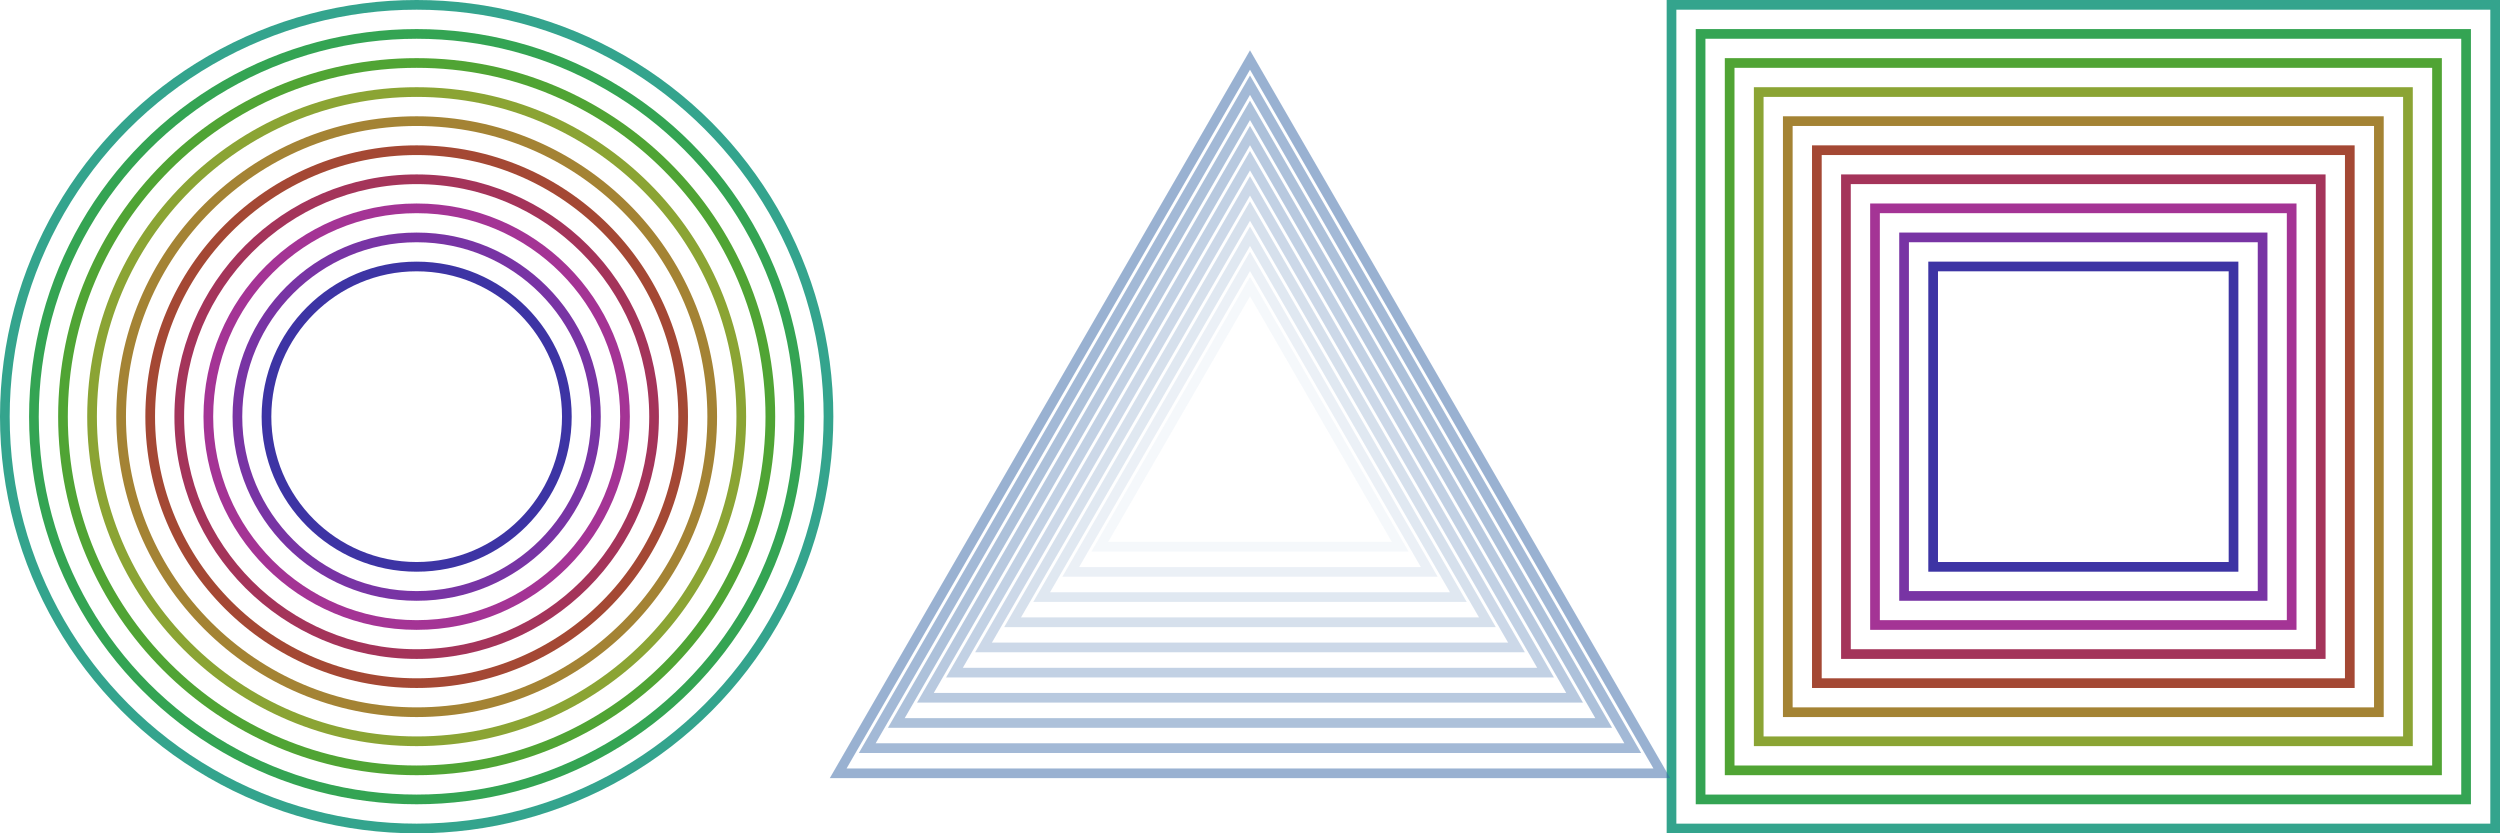 <svg width="1032" height="344" version="1.1"><g id="_unnamed_" transform="translate(172,172) scale(1,1) rotate(0)"><g id="_unnamed_" transform="translate(344,0) scale(1,1) rotate(0)"><g id="_unnamed_" transform="translate(344,0) scale(1,1) rotate(0)"><rect id="_unnamed_" rx="0" ry="0" width="0" height="0" x="0" y="0" fill="none" fill-opacity="0" stroke="none" stroke-opacity="0" stroke-width="0" stroke-linecap="butt" stroke-linejoin="miter" opacity="1" transform="translate(172,0) scale(1,1) rotate(0)" stroke-dashoffset="0" stroke-dasharray=""></rect><g id="_unnamed_" transform="translate(0,0) scale(1,1) rotate(0)"><g id="_unnamed_" transform="translate(0,0) scale(1,1) rotate(0)"><g id="_unnamed_" transform="translate(0,0) scale(1,1) rotate(0)"><g id="_unnamed_" transform="translate(0,0) scale(1,1) rotate(0)"><g id="_unnamed_" transform="translate(0,0) scale(1,1) rotate(0)"><g id="_unnamed_" transform="translate(0,0) scale(1,1) rotate(0)"><g id="_unnamed_" transform="translate(0,0) scale(1,1) rotate(0)"><g id="_unnamed_" transform="translate(0,0) scale(1,1) rotate(0)"><g id="_unnamed_" transform="translate(0,0) scale(1,1) rotate(0)"><g id="_unnamed_" transform="translate(0,0) scale(1,1) rotate(0)"><rect id="_unnamed_" rx="0" ry="0" width="0" height="0" x="0" y="0" fill="none" fill-opacity="0" stroke="none" stroke-opacity="0" stroke-width="0" stroke-linecap="butt" stroke-linejoin="miter" opacity="1" transform="translate(0,0) scale(1,1) rotate(0)" stroke-dashoffset="0" stroke-dasharray=""></rect><rect id="_unnamed_" rx="0" ry="0" width="124" height="124" x="-62" y="-62" fill="none" fill-opacity="0" stroke="rgba(24.17%,20.39%,64.31%,1)" stroke-opacity="1" stroke-width="4" stroke-linecap="butt" stroke-linejoin="miter" opacity="1" transform="translate(0,0) scale(1,1) rotate(0)" stroke-dashoffset="0" stroke-dasharray=""></rect></g><rect id="_unnamed_" rx="0" ry="0" width="148" height="148" x="-74" y="-74" fill="none" fill-opacity="0" stroke="rgba(47.17%,20.39%,64.31%,1)" stroke-opacity="1" stroke-width="4" stroke-linecap="butt" stroke-linejoin="miter" opacity="1" transform="translate(0,0) scale(1,1) rotate(0)" stroke-dashoffset="0" stroke-dasharray=""></rect></g><rect id="_unnamed_" rx="0" ry="0" width="172" height="172" x="-86" y="-86" fill="none" fill-opacity="0" stroke="rgba(64.31%,20.39%,58.46%,1)" stroke-opacity="1" stroke-width="4" stroke-linecap="butt" stroke-linejoin="miter" opacity="1" transform="translate(0,0) scale(1,1) rotate(0)" stroke-dashoffset="0" stroke-dasharray=""></rect></g><rect id="_unnamed_" rx="0" ry="0" width="196" height="196" x="-98" y="-98" fill="none" fill-opacity="0" stroke="rgba(64.31%,20.39%,35.46%,1)" stroke-opacity="1" stroke-width="4" stroke-linecap="butt" stroke-linejoin="miter" opacity="1" transform="translate(0,0) scale(1,1) rotate(0)" stroke-dashoffset="0" stroke-dasharray=""></rect></g><rect id="_unnamed_" rx="0" ry="0" width="220" height="220" x="-110" y="-110" fill="none" fill-opacity="0" stroke="rgba(64.31%,28.32%,20.39%,1)" stroke-opacity="1" stroke-width="4" stroke-linecap="butt" stroke-linejoin="miter" opacity="1" transform="translate(0,0) scale(1,1) rotate(0)" stroke-dashoffset="0" stroke-dasharray=""></rect></g><rect id="_unnamed_" rx="0" ry="0" width="244" height="244" x="-122" y="-122" fill="none" fill-opacity="0" stroke="rgba(64.31%,51.32%,20.39%,1)" stroke-opacity="1" stroke-width="4" stroke-linecap="butt" stroke-linejoin="miter" opacity="1" transform="translate(0,0) scale(1,1) rotate(0)" stroke-dashoffset="0" stroke-dasharray=""></rect></g><rect id="_unnamed_" rx="0" ry="0" width="268" height="268" x="-134" y="-134" fill="none" fill-opacity="0" stroke="rgba(54.31%,64.31%,20.39%,1)" stroke-opacity="1" stroke-width="4" stroke-linecap="butt" stroke-linejoin="miter" opacity="1" transform="translate(0,0) scale(1,1) rotate(0)" stroke-dashoffset="0" stroke-dasharray=""></rect></g><rect id="_unnamed_" rx="0" ry="0" width="292" height="292" x="-146" y="-146" fill="none" fill-opacity="0" stroke="rgba(31.32%,64.31%,20.39%,1)" stroke-opacity="1" stroke-width="4" stroke-linecap="butt" stroke-linejoin="miter" opacity="1" transform="translate(0,0) scale(1,1) rotate(0)" stroke-dashoffset="0" stroke-dasharray=""></rect></g><rect id="_unnamed_" rx="0" ry="0" width="316" height="316" x="-158" y="-158" fill="none" fill-opacity="0" stroke="rgba(20.39%,64.31%,32.47%,1)" stroke-opacity="1" stroke-width="4" stroke-linecap="butt" stroke-linejoin="miter" opacity="1" transform="translate(0,0) scale(1,1) rotate(0)" stroke-dashoffset="0" stroke-dasharray=""></rect></g><rect id="_unnamed_" rx="0" ry="0" width="340" height="340" x="-170" y="-170" fill="none" fill-opacity="0" stroke="rgba(20.39%,64.31%,55.46%,1)" stroke-opacity="1" stroke-width="4" stroke-linecap="butt" stroke-linejoin="miter" opacity="1" transform="translate(0,0) scale(1,1) rotate(0)" stroke-dashoffset="0" stroke-dasharray=""></rect></g></g><g id="_unnamed_" transform="translate(0,0) scale(1,1) rotate(0)"><g id="_unnamed_" transform="translate(0,0) scale(1,1) rotate(0)"><g id="_unnamed_" transform="translate(0,0) scale(1,1) rotate(0)"><g id="_unnamed_" transform="translate(0,0) scale(1,1) rotate(0)"><g id="_unnamed_" transform="translate(0,0) scale(1,1) rotate(0)"><g id="_unnamed_" transform="translate(0,0) scale(1,1) rotate(0)"><g id="_unnamed_" transform="translate(0,0) scale(1,1) rotate(0)"><g id="_unnamed_" transform="translate(0,0) scale(1,1) rotate(0)"><g id="_unnamed_" transform="translate(0,0) scale(1,1) rotate(0)"><g id="_unnamed_" transform="translate(0,0) scale(1,1) rotate(0)"><rect id="_unnamed_" rx="0" ry="0" width="0" height="0" x="0" y="0" fill="none" fill-opacity="0" stroke="none" stroke-opacity="0" stroke-width="0" stroke-linecap="butt" stroke-linejoin="miter" opacity="1" transform="translate(0,0) scale(1,1) rotate(0)" stroke-dashoffset="0" stroke-dasharray=""></rect><polygon id="_unnamed_" points="-62,53.694 62,53.694 0,-53.694" fill="none" fill-opacity="0" stroke="rgba(20.39%,39.61%,64.31%,1)" stroke-opacity="0.05" stroke-width="4" stroke-linecap="butt" stroke-linejoin="miter" opacity="1" transform="translate(0,0) scale(1,1) rotate(0)" stroke-dashoffset="0" stroke-dasharray=""></polygon></g><polygon id="_unnamed_" points="-74,64.086 74,64.086 0,-64.086" fill="none" fill-opacity="0" stroke="rgba(20.39%,39.61%,64.31%,1)" stroke-opacity="0.1" stroke-width="4" stroke-linecap="butt" stroke-linejoin="miter" opacity="1" transform="translate(0,0) scale(1,1) rotate(0)" stroke-dashoffset="0" stroke-dasharray=""></polygon></g><polygon id="_unnamed_" points="-86,74.478 86,74.478 0,-74.478" fill="none" fill-opacity="0" stroke="rgba(20.39%,39.61%,64.31%,1)" stroke-opacity="0.15" stroke-width="4" stroke-linecap="butt" stroke-linejoin="miter" opacity="1" transform="translate(0,0) scale(1,1) rotate(0)" stroke-dashoffset="0" stroke-dasharray=""></polygon></g><polygon id="_unnamed_" points="-98,84.87 98,84.87 0,-84.87" fill="none" fill-opacity="0" stroke="rgba(20.39%,39.61%,64.31%,1)" stroke-opacity="0.2" stroke-width="4" stroke-linecap="butt" stroke-linejoin="miter" opacity="1" transform="translate(0,0) scale(1,1) rotate(0)" stroke-dashoffset="0" stroke-dasharray=""></polygon></g><polygon id="_unnamed_" points="-110,95.263 110,95.263 0,-95.263" fill="none" fill-opacity="0" stroke="rgba(20.39%,39.61%,64.31%,1)" stroke-opacity="0.25" stroke-width="4" stroke-linecap="butt" stroke-linejoin="miter" opacity="1" transform="translate(0,0) scale(1,1) rotate(0)" stroke-dashoffset="0" stroke-dasharray=""></polygon></g><polygon id="_unnamed_" points="-122,105.655 122,105.655 0,-105.655" fill="none" fill-opacity="0" stroke="rgba(20.39%,39.61%,64.31%,1)" stroke-opacity="0.3" stroke-width="4" stroke-linecap="butt" stroke-linejoin="miter" opacity="1" transform="translate(0,0) scale(1,1) rotate(0)" stroke-dashoffset="0" stroke-dasharray=""></polygon></g><polygon id="_unnamed_" points="-134,116.047 134,116.047 0,-116.047" fill="none" fill-opacity="0" stroke="rgba(20.39%,39.61%,64.31%,1)" stroke-opacity="0.35" stroke-width="4" stroke-linecap="butt" stroke-linejoin="miter" opacity="1" transform="translate(0,0) scale(1,1) rotate(0)" stroke-dashoffset="0" stroke-dasharray=""></polygon></g><polygon id="_unnamed_" points="-146,126.44 146,126.44 0,-126.44" fill="none" fill-opacity="0" stroke="rgba(20.39%,39.61%,64.31%,1)" stroke-opacity="0.4" stroke-width="4" stroke-linecap="butt" stroke-linejoin="miter" opacity="1" transform="translate(0,0) scale(1,1) rotate(0)" stroke-dashoffset="0" stroke-dasharray=""></polygon></g><polygon id="_unnamed_" points="-158,136.832 158,136.832 0,-136.832" fill="none" fill-opacity="0" stroke="rgba(20.39%,39.61%,64.31%,1)" stroke-opacity="0.45" stroke-width="4" stroke-linecap="butt" stroke-linejoin="miter" opacity="1" transform="translate(0,0) scale(1,1) rotate(0)" stroke-dashoffset="0" stroke-dasharray=""></polygon></g><polygon id="_unnamed_" points="-170,147.224 170,147.224 0,-147.224" fill="none" fill-opacity="0" stroke="rgba(20.39%,39.61%,64.31%,1)" stroke-opacity="0.5" stroke-width="4" stroke-linecap="butt" stroke-linejoin="miter" opacity="1" transform="translate(0,0) scale(1,1) rotate(0)" stroke-dashoffset="0" stroke-dasharray=""></polygon></g></g><g id="_unnamed_" transform="translate(0,0) scale(1,1) rotate(0)"><g id="_unnamed_" transform="translate(0,0) scale(1,1) rotate(0)"><g id="_unnamed_" transform="translate(0,0) scale(1,1) rotate(0)"><g id="_unnamed_" transform="translate(0,0) scale(1,1) rotate(0)"><g id="_unnamed_" transform="translate(0,0) scale(1,1) rotate(0)"><g id="_unnamed_" transform="translate(0,0) scale(1,1) rotate(0)"><g id="_unnamed_" transform="translate(0,0) scale(1,1) rotate(0)"><g id="_unnamed_" transform="translate(0,0) scale(1,1) rotate(0)"><g id="_unnamed_" transform="translate(0,0) scale(1,1) rotate(0)"><g id="_unnamed_" transform="translate(0,0) scale(1,1) rotate(0)"><rect id="_unnamed_" rx="0" ry="0" width="0" height="0" x="0" y="0" fill="none" fill-opacity="0" stroke="none" stroke-opacity="0" stroke-width="0" stroke-linecap="butt" stroke-linejoin="miter" opacity="1" transform="translate(0,0) scale(1,1) rotate(0)" stroke-dashoffset="0" stroke-dasharray=""></rect><circle id="_unnamed_" r="62" fill="none" fill-opacity="0" stroke="rgba(24.17%,20.39%,64.31%,1)" stroke-opacity="1" stroke-width="4" stroke-linecap="butt" stroke-linejoin="miter" opacity="1" transform="translate(0,0) scale(1,1) rotate(0)" stroke-dashoffset="0" stroke-dasharray=""></circle></g><circle id="_unnamed_" r="74" fill="none" fill-opacity="0" stroke="rgba(47.17%,20.39%,64.31%,1)" stroke-opacity="1" stroke-width="4" stroke-linecap="butt" stroke-linejoin="miter" opacity="1" transform="translate(0,0) scale(1,1) rotate(0)" stroke-dashoffset="0" stroke-dasharray=""></circle></g><circle id="_unnamed_" r="86" fill="none" fill-opacity="0" stroke="rgba(64.31%,20.39%,58.46%,1)" stroke-opacity="1" stroke-width="4" stroke-linecap="butt" stroke-linejoin="miter" opacity="1" transform="translate(0,0) scale(1,1) rotate(0)" stroke-dashoffset="0" stroke-dasharray=""></circle></g><circle id="_unnamed_" r="98" fill="none" fill-opacity="0" stroke="rgba(64.31%,20.39%,35.46%,1)" stroke-opacity="1" stroke-width="4" stroke-linecap="butt" stroke-linejoin="miter" opacity="1" transform="translate(0,0) scale(1,1) rotate(0)" stroke-dashoffset="0" stroke-dasharray=""></circle></g><circle id="_unnamed_" r="110" fill="none" fill-opacity="0" stroke="rgba(64.31%,28.32%,20.39%,1)" stroke-opacity="1" stroke-width="4" stroke-linecap="butt" stroke-linejoin="miter" opacity="1" transform="translate(0,0) scale(1,1) rotate(0)" stroke-dashoffset="0" stroke-dasharray=""></circle></g><circle id="_unnamed_" r="122" fill="none" fill-opacity="0" stroke="rgba(64.31%,51.32%,20.39%,1)" stroke-opacity="1" stroke-width="4" stroke-linecap="butt" stroke-linejoin="miter" opacity="1" transform="translate(0,0) scale(1,1) rotate(0)" stroke-dashoffset="0" stroke-dasharray=""></circle></g><circle id="_unnamed_" r="134" fill="none" fill-opacity="0" stroke="rgba(54.31%,64.31%,20.39%,1)" stroke-opacity="1" stroke-width="4" stroke-linecap="butt" stroke-linejoin="miter" opacity="1" transform="translate(0,0) scale(1,1) rotate(0)" stroke-dashoffset="0" stroke-dasharray=""></circle></g><circle id="_unnamed_" r="146" fill="none" fill-opacity="0" stroke="rgba(31.32%,64.31%,20.39%,1)" stroke-opacity="1" stroke-width="4" stroke-linecap="butt" stroke-linejoin="miter" opacity="1" transform="translate(0,0) scale(1,1) rotate(0)" stroke-dashoffset="0" stroke-dasharray=""></circle></g><circle id="_unnamed_" r="158" fill="none" fill-opacity="0" stroke="rgba(20.39%,64.31%,32.47%,1)" stroke-opacity="1" stroke-width="4" stroke-linecap="butt" stroke-linejoin="miter" opacity="1" transform="translate(0,0) scale(1,1) rotate(0)" stroke-dashoffset="0" stroke-dasharray=""></circle></g><circle id="_unnamed_" r="170" fill="none" fill-opacity="0" stroke="rgba(20.39%,64.31%,55.46%,1)" stroke-opacity="1" stroke-width="4" stroke-linecap="butt" stroke-linejoin="miter" opacity="1" transform="translate(0,0) scale(1,1) rotate(0)" stroke-dashoffset="0" stroke-dasharray=""></circle></g></g></svg>
